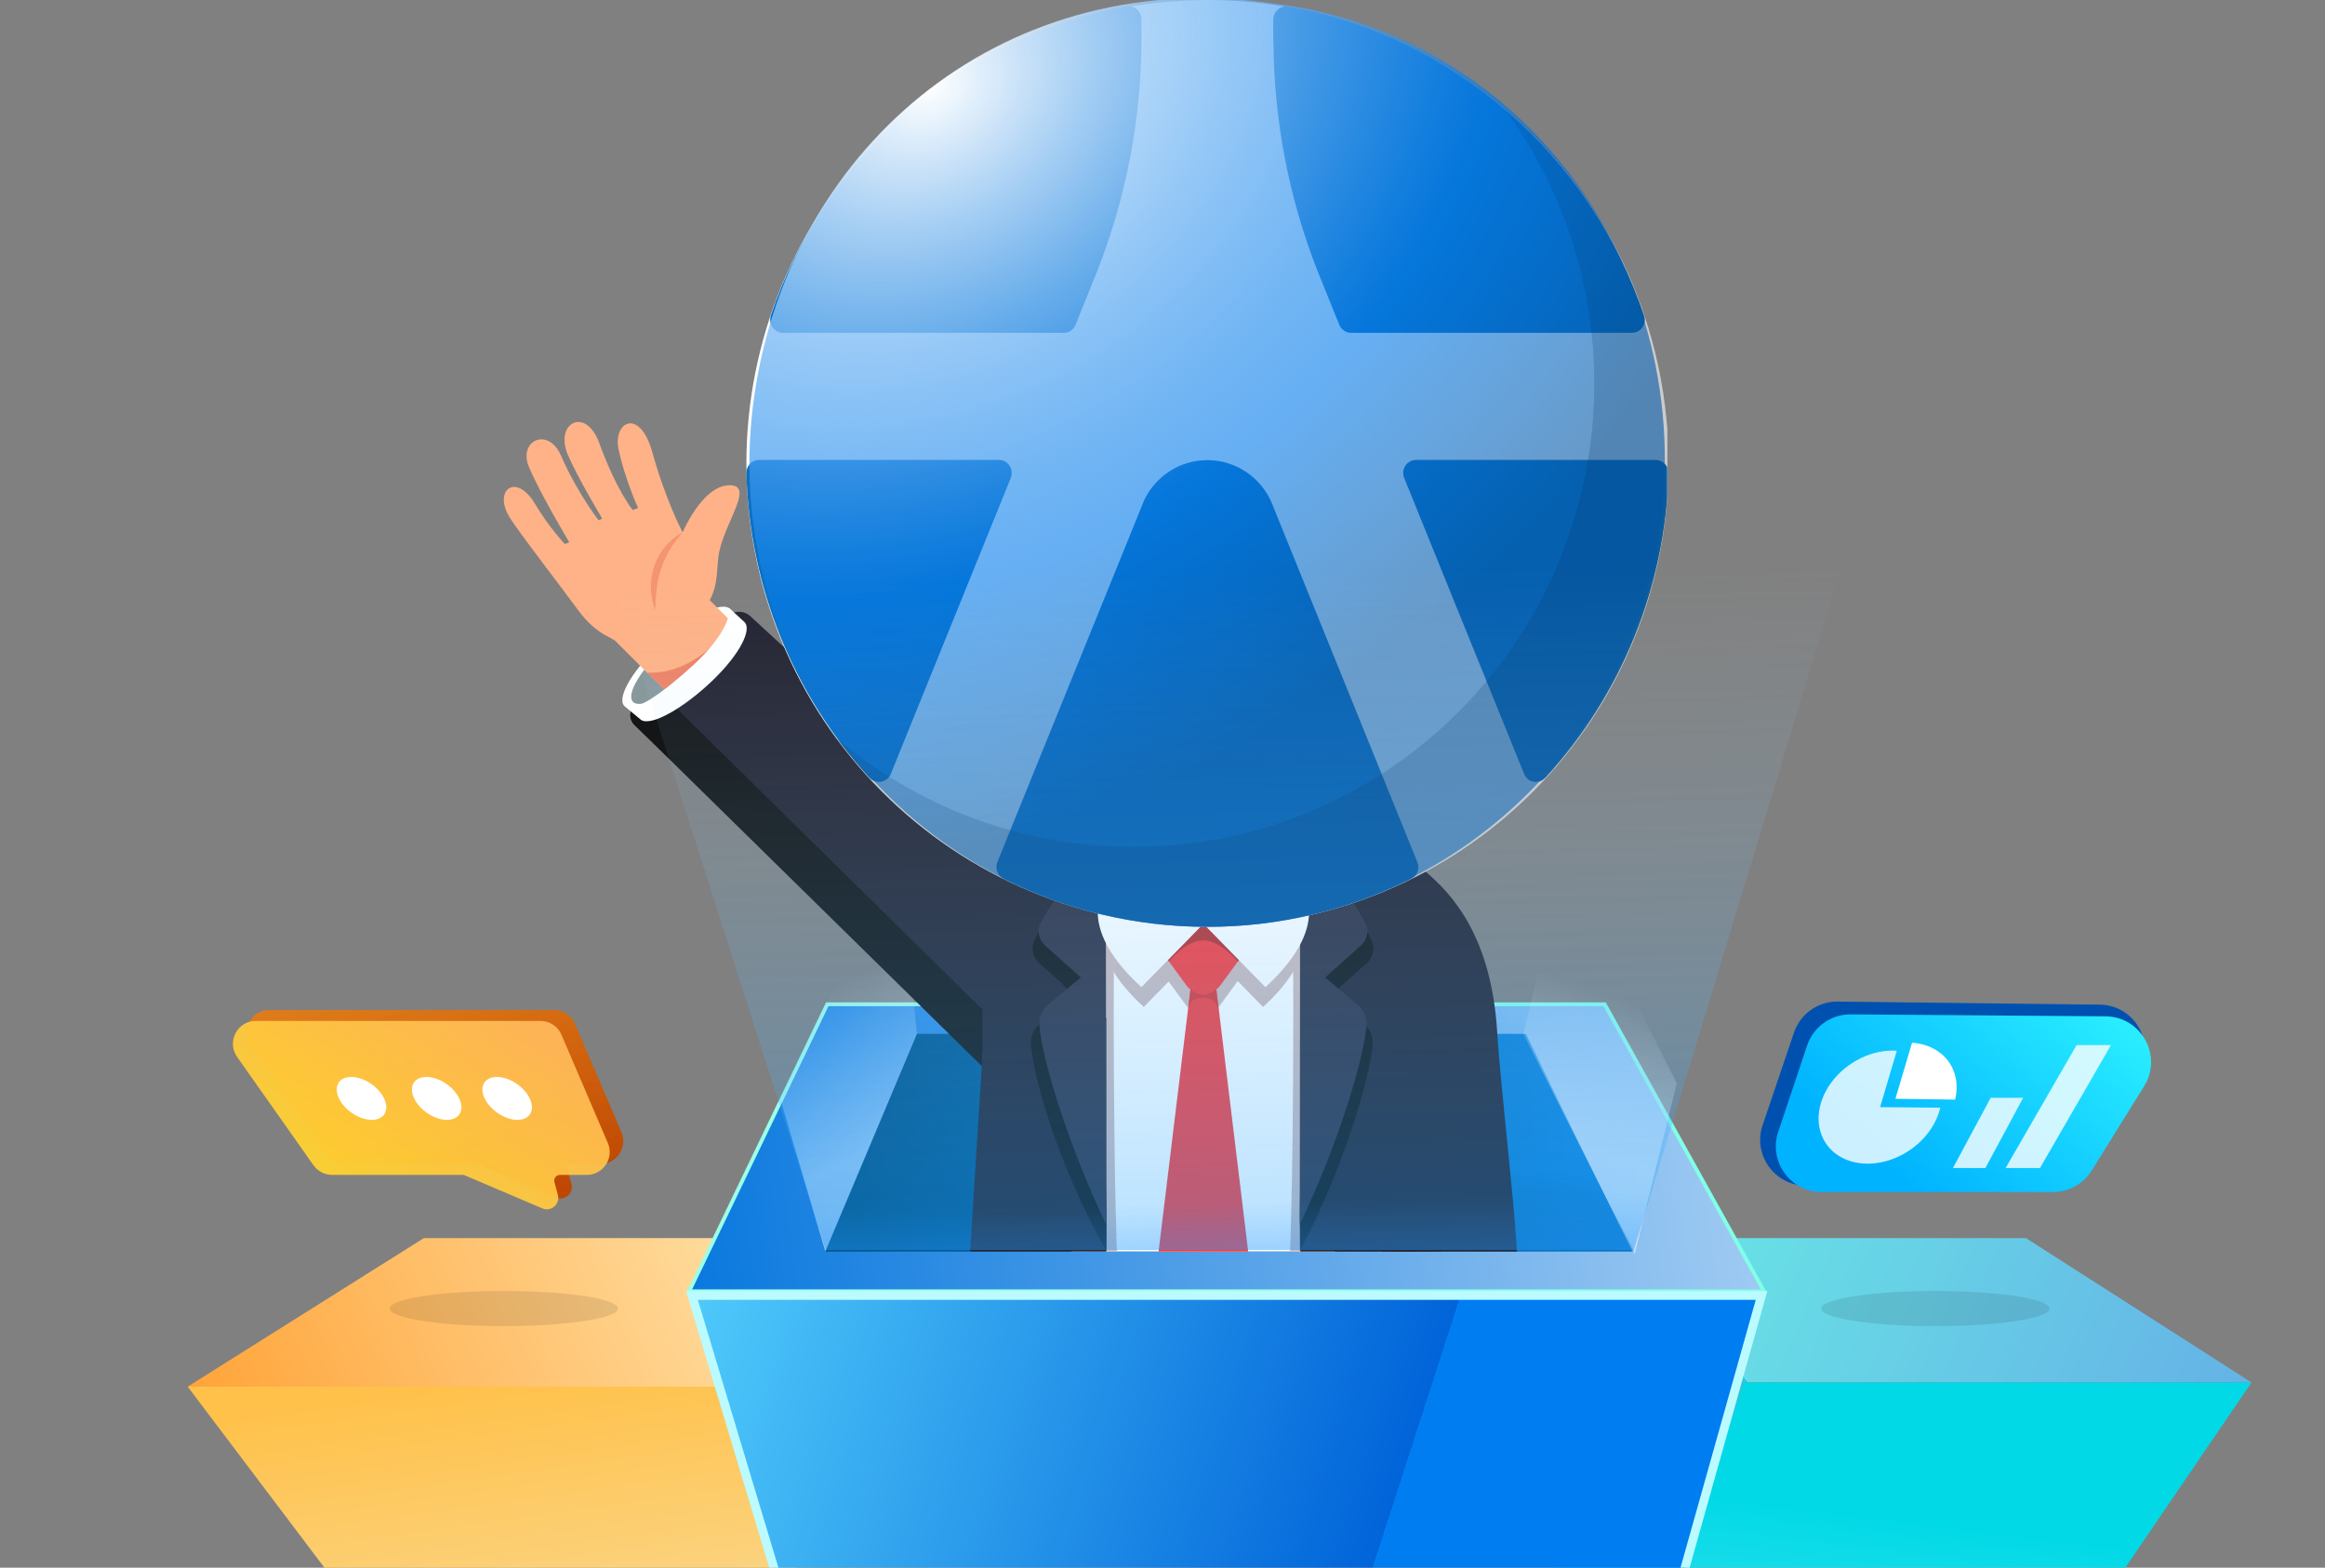 <svg width="482" height="325" viewBox="0 0 482 325" fill="none" xmlns="http://www.w3.org/2000/svg">
<rect x="0" y="0" width="482" height="325" fill="#808080" stroke="none"/>
<g clip-path="url(#clip0_1413_24446)">
<path d="M148.393 286.694L167.517 256.664L235.044 442.512H216.784L148.393 286.694Z" fill="url(#paint0_linear_1413_24446)"/>
<path d="M87.882 256.664H167.995L148.393 287.464H38.908L87.882 256.664Z" fill="url(#paint1_linear_1413_24446)"/>
<path d="M38.908 287.463H148.871L216.762 442.234H155.803L38.908 287.463Z" fill="url(#paint2_linear_1413_24446)"/>
<path fill-rule="evenodd" clip-rule="evenodd" d="M55.847 209.377C52.003 209.377 49.755 213.71 51.97 216.852L67.792 239.298C68.681 240.558 70.127 241.308 71.669 241.308H98.955L115.242 248.252C117.062 249.027 118.975 247.366 118.463 245.456L117.351 241.308H124.464C127.869 241.308 130.164 237.827 128.824 234.698L119.209 212.252C118.462 210.508 116.747 209.377 114.85 209.377H55.847Z" fill="url(#paint3_linear_1413_24446)"/>
<path fill-rule="evenodd" clip-rule="evenodd" d="M53.034 211.639C49.19 211.639 46.943 215.972 49.158 219.114L64.98 241.559C65.868 242.82 67.314 243.57 68.856 243.57H95.9C96.06 243.57 96.218 243.602 96.365 243.665L112.43 250.513C114.249 251.289 116.162 249.628 115.65 247.718L114.939 245.062C114.737 244.309 115.304 243.57 116.084 243.57H121.652C125.056 243.57 127.352 240.089 126.011 236.959L116.397 214.514C115.65 212.77 113.935 211.639 112.037 211.639H53.034Z" fill="url(#paint4_linear_1413_24446)" fill-opacity="0.95"/>
<path d="M108.681 226.046C110.734 228.325 110.814 230.917 108.86 231.835C106.905 232.754 103.656 231.65 101.603 229.371C99.549 227.092 99.469 224.5 101.424 223.581C103.378 222.663 106.627 223.766 108.681 226.046Z" fill="white"/>
<path d="M94.067 226.046C96.121 228.325 96.201 230.917 94.246 231.835C92.292 232.754 89.043 231.65 86.99 229.371C84.936 227.092 84.856 224.5 86.811 223.581C88.765 222.663 92.014 223.766 94.067 226.046Z" fill="white"/>
<path d="M78.486 226.046C80.539 228.325 80.619 230.917 78.665 231.835C76.71 232.754 73.461 231.65 71.407 229.371C69.354 227.092 69.274 224.5 71.228 223.581C73.183 222.663 76.432 223.766 78.486 226.046Z" fill="white"/>
<path d="M362.209 285.839L343.947 256.664L275.591 475.635L292.748 486.711L362.209 285.839Z" fill="url(#paint5_linear_1413_24446)"/>
<path d="M419.994 256.664H343.492L362.211 286.587H466.76L419.994 256.664Z" fill="url(#paint6_linear_1413_24446)" fill-opacity="0.8"/>
<path d="M466.76 286.586H361.754L293.861 480.077H335L466.76 286.586Z" fill="url(#paint7_linear_1413_24446)"/>
<path d="M371.908 214.075C373.226 210.185 376.897 207.585 381.004 207.634L435.302 208.272C442.706 208.359 447.16 216.516 443.229 222.792L431.616 241.335C429.882 244.105 426.844 245.786 423.577 245.786H374.395C367.901 245.786 363.327 239.408 365.41 233.257L371.908 214.075Z" fill="#0051AF"/>
<path d="M374.627 216.761C375.93 212.867 379.591 210.254 383.696 210.286L436.513 210.696C443.92 210.754 448.406 218.9 444.495 225.19L433.642 242.644C431.91 245.428 428.865 247.121 425.586 247.121H377.644C371.165 247.121 366.593 240.769 368.649 234.625L374.627 216.761Z" fill="url(#paint8_linear_1413_24446)"/>
<path opacity="0.8" d="M430.503 216.66H437.631L422.911 242.149L415.783 242.149L430.503 216.66Z" fill="white"/>
<path opacity="0.8" d="M412.695 227.584H419.427L411.593 242.149L404.861 242.149L412.695 227.584Z" fill="white"/>
<path opacity="0.8" d="M393.231 217.829C390.77 217.662 388.157 218.204 385.731 219.383C383.305 220.561 381.179 222.323 379.627 224.44C378.076 226.557 377.171 228.931 377.029 231.254C376.888 233.576 377.517 235.742 378.835 237.468C380.153 239.194 382.099 240.402 384.421 240.935C386.743 241.468 389.333 241.302 391.855 240.457C394.378 239.613 396.717 238.129 398.57 236.199C400.422 234.269 401.701 231.981 402.243 229.633L389.771 229.52L393.231 217.829Z" fill="white"/>
<path d="M396.39 216.165C399.511 216.374 402.176 217.713 403.839 219.905C405.501 222.097 406.035 224.978 405.33 227.955L392.943 227.788L396.39 216.165Z" fill="white"/>
<path d="M142.859 267.701L171.5 208.199H332.663L365.71 267.701H142.859Z" fill="url(#paint9_linear_1413_24446)" stroke="url(#paint10_linear_1413_24446)" stroke-width="0.797"/>
<path d="M190.082 214.328H316.313L338.378 259.45H171.096L190.082 214.328Z" fill="url(#paint11_linear_1413_24446)"/>
<path d="M203.631 468.632L143.449 268.565H365.186L308.987 468.632H203.631Z" fill="url(#paint12_linear_1413_24446)" stroke="#BBFBFF" stroke-width="1.821"/>
<path d="M177.766 243.041H330.168L338.891 259.449H171.096L177.766 243.041Z" fill="url(#paint13_linear_1413_24446)"/>
<path d="M324.522 178.949L347.613 224.584L338.89 259.964L315.799 214.329L324.522 178.949Z" fill="url(#paint14_linear_1413_24446)"/>
<path d="M186.492 176.387L161.861 228.174L171.098 259.452L190.084 214.33L186.492 176.387Z" fill="url(#paint15_linear_1413_24446)"/>
<g clip-path="url(#clip1_1413_24446)">
<path d="M131.498 150.256L132.603 151.332C142.826 161.215 196.663 211.585 203.67 218.138C204.158 218.597 204.42 218.841 204.42 218.841L215.039 182.487C215.039 182.487 180.788 150.916 155.444 127.645C154.478 126.789 153.024 126.583 151.802 127.152C147.039 129.357 135.7 135.858 131.467 145.659C131.231 146.209 131.015 146.764 130.825 147.333C130.481 148.367 130.727 149.476 131.498 150.256Z" fill="#252533"/>
<path d="M131.498 150.259L132.603 151.335L203.67 221.135V209.277L139.857 146.456L131.467 145.662C131.231 146.212 131.015 146.767 130.825 147.336C130.481 148.37 130.727 149.479 131.498 150.259Z" fill="#131516"/>
<path d="M144.305 138.751C138.386 144.415 131.846 147.916 129.704 146.572C127.556 145.228 130.618 139.545 136.537 133.882C142.455 128.218 148.995 124.717 151.138 126.061C153.285 127.405 150.223 133.088 144.305 138.751Z" fill="white"/>
<path d="M144.247 138.824C139.058 143.789 133.334 146.855 131.454 145.679C129.574 144.502 132.256 139.522 137.445 134.557C142.628 129.592 148.357 126.526 150.237 127.703C152.117 128.879 149.436 133.859 144.247 138.824Z" fill="#88999D"/>
<path d="M105.552 107.075C107.33 110.089 116.716 122.158 119.634 126.195C121.73 129.094 123.867 130.902 125.984 131.944C126.529 132.212 127.048 132.518 127.546 132.853L134.173 139.478L140.457 145.539L152.427 132.385L153.747 130.935L153.244 130.457L151.929 129.218L147.135 124.415C149.062 120.919 148.492 117.188 149.118 114.318C150.526 107.884 156.383 100.56 151.24 100.594C145.599 100.627 141.52 110.366 141.52 110.366C141.52 110.366 138.032 103.837 135.242 93.777C132.653 84.426 127.063 87.42 128.224 93.06C129.503 99.25 132.288 105.315 132.288 105.315L131.173 105.731C131.173 105.731 127.854 101.78 124.237 91.864C121.412 84.124 114.866 87.712 117.738 94.328C119.876 99.254 124.849 107.52 124.849 107.52L124.109 107.869C124.109 107.869 119.742 102.325 116.326 94.5C113.649 88.363 107.402 91.347 109.626 96.729C111.851 102.11 118.016 112.423 118.016 112.423L117.106 112.777C117.106 112.777 113.844 109.386 110.916 104.459C107.037 97.934 102.259 101.512 105.552 107.075Z" fill="#FFB287"/>
<path d="M134.173 139.477L140.456 145.538L152.427 132.383L153.243 130.456L153.557 129.714L152.314 128.652C152.314 128.652 152.18 128.858 151.928 129.217C150.305 131.494 143.677 139.85 134.204 139.439L134.173 139.477Z" fill="#ED8366"/>
<path opacity="0.64" d="M141.525 110.365C141.525 110.365 141.479 110.418 141.397 110.518C141.31 110.624 141.176 110.772 141.006 110.968C140.847 111.159 140.657 111.394 140.441 111.662C140.231 111.929 139.999 112.24 139.763 112.58C139.64 112.747 139.517 112.924 139.403 113.116C139.28 113.302 139.157 113.494 139.028 113.69C138.802 114.101 138.53 114.512 138.314 114.972C138.201 115.197 138.083 115.421 137.965 115.656C137.862 115.895 137.759 116.134 137.652 116.373L137.487 116.737L137.354 117.11L137.081 117.861C136.907 118.363 136.794 118.885 136.629 119.382C136.532 119.894 136.419 120.401 136.311 120.894C136.249 121.391 136.172 121.869 136.1 122.333C136.054 122.563 136.059 122.788 136.038 123.008C136.018 123.228 136.002 123.438 135.982 123.644C135.951 124.051 135.895 124.429 135.905 124.763C135.905 125.098 135.884 125.395 135.874 125.634C135.848 126.122 135.817 126.409 135.817 126.409C135.817 126.409 135.715 126.146 135.571 125.672C135.499 125.438 135.406 125.146 135.319 124.811C135.211 124.476 135.155 124.094 135.098 123.673C135.047 123.252 134.949 122.793 134.949 122.305C134.949 121.817 134.934 121.295 134.949 120.76C135.011 120.224 135.078 119.674 135.165 119.109C135.304 118.559 135.432 117.99 135.612 117.44C135.833 116.899 135.992 116.34 136.28 115.833C136.413 115.579 136.542 115.321 136.675 115.072C136.819 114.828 136.973 114.594 137.128 114.364C137.41 113.891 137.78 113.494 138.088 113.097C138.432 112.719 138.751 112.365 139.09 112.073C139.26 111.925 139.409 111.776 139.568 111.652C139.732 111.528 139.881 111.413 140.03 111.303C140.318 111.083 140.59 110.915 140.811 110.781C141.037 110.643 141.212 110.557 141.335 110.494C141.464 110.427 141.536 110.389 141.536 110.389L141.525 110.365Z" fill="#ED8366"/>
<path d="M154.306 128.936L151.239 126.113C151.249 126.142 151.008 126.147 151.018 126.175C151.619 128.318 148.989 133.073 143.779 137.833C137.511 143.558 131.665 147.777 129.522 146.433L132.913 149.256C135.061 150.6 141.734 146.802 147.653 141.138C153.571 135.474 155.914 130.385 154.311 128.936H154.306Z" fill="white"/>
<path d="M312.881 263.372C309.787 265.076 300.695 268.047 286.322 266.528L286.937 207.111L275.948 180.344L278.204 172.987C278.204 172.987 272.222 169.016 277.375 169.957C282.844 170.957 287.467 173.928 295.397 180.573C301.259 185.485 309.24 194.376 310.403 214.216C311.026 224.766 314.462 253.822 314.513 260.75C314.513 261.809 313.906 262.809 312.872 263.38L312.881 263.372Z" fill="#252533"/>
<path d="M288.757 269.308L294.064 269.345L291.107 201.727L288.621 267.789C288.586 268.345 288.638 268.856 288.766 269.308H288.757Z" fill="#272735"/>
<path d="M293.836 186.191L289.752 221.808L278.321 204.114L270.101 191.385L265.071 183.603C265.071 183.603 265.153 183.517 265.313 183.368C266.556 182.187 272.428 176.963 279.374 176.801C284.07 176.691 289.259 178.886 293.836 186.191Z" fill="#252533"/>
<path d="M258.526 185.467H240.133C216.917 185.467 204.16 204.902 204.16 226.518H295.973C295.973 204.902 281.742 185.467 258.526 185.467Z" fill="#252533"/>
<path d="M276.724 281.12H222.092V204.313C222.092 193.311 231.668 184.395 243.485 184.395H255.332C267.148 184.395 276.724 193.311 276.724 204.313V281.12Z" fill="white"/>
<path d="M230.907 200.564C230.907 200.564 230.521 271 233.219 280.567C235.885 290.024 224.613 282.997 224.613 282.997L225.985 189.49L230.907 200.564Z" fill="#CEBABA"/>
<path d="M268.096 200.566C268.096 200.566 268.481 271.002 265.784 280.569C263.118 290.026 274.389 282.999 274.389 282.999L273.018 191.727L268.096 200.566Z" fill="#CEBABA"/>
<path d="M259.469 267.924L252.065 209.264C252.379 209.03 252.666 208.748 252.908 208.418L256.545 203.443C258.117 201.295 257.336 198.358 254.87 197.138L254.768 197.091C251.413 195.431 247.39 195.431 244.035 197.091L243.933 197.138C241.472 198.358 240.691 201.295 242.258 203.443L245.895 208.418C246.173 208.796 246.501 209.107 246.866 209.36L239.478 267.924C239.412 268.326 239.55 268.732 239.853 269.029L248.449 277.404C249.003 277.945 249.933 277.945 250.488 277.404L259.083 269.029C259.386 268.737 259.525 268.326 259.458 267.924H259.469Z" fill="#CEBABA"/>
<path d="M249.482 179.623C234.275 179.623 217.902 191.165 237.116 208.749L249.482 196.107L261.848 208.749C281.063 191.161 264.69 179.623 249.482 179.623Z" fill="#CEBABA"/>
<path d="M256.62 199.324L252.977 204.299C251.297 206.599 247.655 206.599 245.975 204.299L242.337 199.324C240.765 197.181 241.546 194.239 244.007 193.019L244.11 192.971C247.465 191.312 251.487 191.312 254.842 192.971L254.945 193.019C257.406 194.239 258.187 197.181 256.62 199.324Z" fill="#F93E3E"/>
<path d="M256.62 199.324C256.62 199.324 252.998 194.942 249.401 194.942C245.805 194.942 242.337 199.324 242.337 199.324C240.765 197.181 241.546 194.239 244.007 193.019L244.11 192.971C247.465 191.312 251.487 191.312 254.842 192.971L254.945 193.019C257.406 194.239 258.187 197.181 256.62 199.324Z" fill="#BA3131"/>
<path d="M300.745 292.696L281.782 291.261C274.991 291.261 269.488 284.234 269.488 275.562L269.858 211.564H295.977L300.745 292.696Z" fill="#252533"/>
<path d="M229.335 211.079V275.483C229.335 284.155 223.062 291.182 215.319 291.182L199.028 292.617L204.166 211.079L206.863 197.623L229.335 211.079Z" fill="#252533"/>
<path d="M213.876 195.157C213.136 196.716 213.748 198.635 215.032 199.725L222.939 206.436L215.571 212.272C214.272 213.301 213.578 214.97 213.727 216.678C214.292 223.15 218.952 240.753 229.335 259.293L229.371 254.816L228.523 194.645C228.523 194.645 226.776 179.74 247.476 179.74C247.476 179.74 222.348 177.257 213.871 195.162L213.876 195.157Z" fill="#131516"/>
<path d="M282.784 212.275C284.038 213.303 284.706 214.968 284.562 216.68C284.022 223.152 278.536 242.42 269.499 259.296L269.463 251.757L270.28 194.643C270.28 194.643 270.434 193.285 270.1 191.385C269.678 189.018 268.502 185.818 265.312 183.368C266.555 182.187 272.427 176.963 279.373 176.801C277.359 183.502 277.251 185.435 279.558 187.736C281.433 189.611 283.164 192.404 284.423 195.16C285.137 196.719 284.546 198.637 283.308 199.728L278.32 204.114L275.674 206.439L282.784 212.275Z" fill="#131516"/>
<path d="M204.962 186.189L209.046 221.806L220.477 204.112L228.697 191.384L233.727 183.601C233.727 183.601 233.645 183.515 233.486 183.366C232.242 182.185 226.37 176.961 219.424 176.799C214.728 176.689 209.539 178.884 204.962 186.189Z" fill="#252533"/>
<path d="M216.013 212.275C214.76 213.303 214.092 214.968 214.236 216.68C214.775 223.152 220.262 242.42 229.299 259.296L229.335 251.757L228.518 194.643C228.518 194.643 228.364 193.285 228.698 191.385C229.119 189.018 230.296 185.818 233.486 183.368C232.243 182.187 226.371 176.963 219.425 176.801C221.439 183.502 221.547 185.435 219.24 187.736C217.365 189.611 215.633 192.404 214.375 195.16C213.66 196.719 214.251 198.637 215.489 199.728L220.478 204.114L223.124 206.439L216.013 212.275Z" fill="#131516"/>
<path d="M281.579 208.377L274.726 202.641L282.083 196.045C283.28 194.973 283.927 193.05 283.157 191.553C271.849 169.564 251.89 174.955 251.89 174.955C269.537 175.782 269.522 191.046 269.522 191.046L269.455 253.862C277.896 236.168 282.766 219.077 283.29 212.71C283.429 211.027 282.782 209.386 281.574 208.377H281.579Z" fill="#323244"/>
<path d="M217.204 208.377L224.058 202.641L216.701 196.045C215.504 194.973 214.857 193.05 215.627 191.553C226.935 169.564 246.894 174.955 246.894 174.955C229.247 175.782 229.262 191.046 229.262 191.046L229.329 253.862C220.888 236.168 216.018 219.077 215.494 212.71C215.355 211.027 216.002 209.386 217.209 208.377H217.204Z" fill="#323244"/>
<path d="M249.48 174.391C233.682 174.391 216.666 186.383 236.631 204.655L249.48 191.52L262.329 204.655C282.293 186.383 265.283 174.391 249.48 174.391Z" fill="white"/>
<path d="M235.563 181.469C235.563 187.032 241.394 191.538 248.961 191.538C256.529 191.538 262.663 187.032 262.663 181.469V169.711H235.558V181.469H235.563Z" fill="#FFB287"/>
<path d="M235.563 178.426C235.563 183.043 241.394 186.783 248.961 186.783C256.529 186.783 262.663 183.043 262.663 178.426V160.785H235.558V178.426H235.563Z" fill="#F58D6C"/>
<path d="M259.092 266.346L250.497 274.726C249.942 275.267 249.012 275.267 248.457 274.726L239.862 266.346C239.559 266.054 239.42 265.647 239.487 265.241L246.377 208.528L246.782 205.189L246.931 203.965H252.028L252.177 205.189L252.68 209.351C252.68 209.351 252.686 209.356 252.686 209.361L259.467 265.241C259.534 265.647 259.395 266.054 259.092 266.346Z" fill="#F93E3E"/>
<path d="M223.082 97.586C223.226 97.873 223.359 98.184 223.488 98.519C223.323 98.213 223.19 97.902 223.082 97.586Z" fill="#993E39"/>
<path opacity="0.48" d="M252.687 209.359C252.687 209.359 252.687 209.354 252.682 209.349C252.235 207.943 251.305 206.819 249.532 206.819C248.058 206.819 247.03 207.321 246.378 208.526L246.784 205.188C246.784 205.188 248.248 206.226 249.445 206.226C250.642 206.226 252.178 205.188 252.178 205.188L252.687 209.359Z" fill="#BA3131"/>
<g clip-path="url(#clip2_1413_24446)">
<path d="M345.907 96.075C345.907 108.69 343.435 121.183 338.631 132.838C333.827 144.494 326.786 155.084 317.91 164.005C309.034 172.925 298.496 180.001 286.899 184.828C275.302 189.656 262.873 192.14 250.321 192.139C237.769 192.14 225.339 189.656 213.743 184.828C202.146 180.001 191.609 172.925 182.733 164.005C173.857 155.084 166.817 144.494 162.013 132.838C157.21 121.183 154.738 108.69 154.738 96.075C154.738 83.458 157.21 70.966 162.013 59.309C166.816 47.653 173.857 37.062 182.732 28.141C191.608 19.22 202.145 12.143 213.742 7.314C225.339 2.486 237.768 0 250.321 0C262.874 -7.80276e-09 275.303 2.485 286.901 7.313C298.498 12.141 309.035 19.218 317.911 28.14C326.787 37.061 333.828 47.652 338.632 59.309C343.435 70.965 345.907 83.458 345.907 96.075Z" fill="white"/>
<path d="M209.551 99.076V99.035C209.682 98.722 209.744 98.386 209.735 98.047C209.739 97.692 209.673 97.34 209.541 97.011C209.409 96.682 209.214 96.383 208.967 96.132C208.72 95.88 208.426 95.68 208.103 95.544C207.779 95.408 207.432 95.339 207.081 95.34H157.392C157.044 95.338 156.698 95.407 156.376 95.541C156.054 95.675 155.761 95.873 155.514 96.123C155.267 96.372 155.072 96.668 154.939 96.994C154.806 97.32 154.737 97.67 154.738 98.023V98.111C155.378 121.598 164.45 144.044 180.255 161.25C180.274 161.267 180.295 161.281 180.318 161.291C180.562 161.548 180.855 161.753 181.179 161.893C181.503 162.032 181.851 162.104 182.203 162.103C182.731 162.103 183.246 161.945 183.685 161.65C184.124 161.354 184.467 160.934 184.67 160.441L209.551 99.076ZM293.855 178.799C293.832 178.772 293.82 178.737 293.822 178.701L263.846 104.754C263.821 104.714 263.806 104.669 263.803 104.622C262.719 101.892 260.853 99.554 258.444 97.908C256.035 96.263 253.195 95.386 250.289 95.39C247.563 95.388 244.891 96.162 242.579 97.623C240.267 99.085 238.408 101.176 237.214 103.657L206.767 178.721C206.636 179.051 206.57 179.404 206.573 179.76C206.577 180.232 206.703 180.694 206.937 181.101C207.172 181.508 207.507 181.846 207.91 182.081C207.93 182.122 207.967 182.122 208.027 182.166C221.174 188.739 235.643 192.15 250.306 192.135C264.967 192.158 279.436 188.749 292.581 182.176C292.608 182.165 292.631 182.146 292.648 182.122C293.075 181.897 293.431 181.556 293.678 181.138C293.925 180.72 294.052 180.24 294.046 179.753C294.046 179.418 293.984 179.087 293.861 178.776L293.855 178.799ZM345.907 98.131C345.897 98.107 345.889 98.081 345.887 98.054C345.889 97.699 345.823 97.347 345.69 97.019C345.558 96.691 345.363 96.392 345.117 96.14C344.87 95.889 344.577 95.689 344.253 95.553C343.93 95.417 343.583 95.347 343.233 95.347H293.544C293.194 95.347 292.848 95.417 292.525 95.553C292.202 95.689 291.909 95.889 291.663 96.141C291.417 96.392 291.222 96.692 291.091 97.02C290.959 97.348 290.893 97.7 290.897 98.054C290.891 98.41 290.961 98.763 291.104 99.089L315.969 160.441C316.162 160.935 316.498 161.357 316.933 161.653C317.368 161.95 317.881 162.107 318.405 162.103C318.751 162.106 319.094 162.039 319.413 161.906C319.733 161.773 320.023 161.577 320.267 161.328C320.297 161.297 320.332 161.271 320.371 161.25C336.163 144.043 345.239 121.61 345.907 98.131Z" fill="#0C70C3"/>
<path d="M263.959 8.541H263.999C264.079 24.788 267.154 40.878 273.064 55.983L277.657 67.343C277.825 67.744 278.085 68.099 278.415 68.379C278.745 68.659 279.135 68.856 279.555 68.953H279.582C279.662 68.963 279.741 68.979 279.819 69.001H279.849H280.096H338.312C339.018 69.001 339.695 68.719 340.196 68.215C340.697 67.712 340.981 67.029 340.986 66.314C340.985 66.031 340.935 65.751 340.839 65.485V65.461C335.323 49.081 325.573 34.495 312.604 23.221C299.635 11.946 283.919 4.394 267.091 1.351C267.05 1.347 267.008 1.347 266.967 1.351C266.857 1.34 266.737 1.324 266.633 1.324C265.929 1.324 265.253 1.605 264.753 2.106C264.252 2.607 263.967 3.288 263.959 4V8.541Z" fill="#0C70C3"/>
<path d="M220.517 69.001H162.319L162.315 69.011C161.611 69.006 160.938 68.719 160.441 68.214C159.944 67.71 159.664 67.027 159.661 66.314C159.661 66.033 159.704 65.753 159.788 65.485C159.794 65.463 159.794 65.44 159.788 65.418C165.311 49.05 175.061 34.476 188.025 23.21C200.989 11.944 216.695 4.395 233.513 1.347C233.556 1.343 233.6 1.343 233.643 1.347C233.76 1.337 233.867 1.32 233.977 1.32C234.327 1.316 234.674 1.383 234.998 1.515C235.322 1.648 235.618 1.844 235.866 2.093C236.115 2.342 236.312 2.639 236.447 2.966C236.582 3.292 236.651 3.643 236.651 3.997V8.538C236.553 24.776 233.474 40.855 227.57 55.953L222.971 67.332C222.784 67.793 222.475 68.192 222.079 68.486C221.683 68.781 221.214 68.959 220.725 69.001H220.517Z" fill="#0C70C3"/>
</g>
<g opacity="0.2">
<path fill-rule="evenodd" clip-rule="evenodd" d="M234.928 175.571C287.718 175.571 330.513 132.559 330.513 79.502C330.513 58.241 323.641 38.593 312.009 22.68C332.742 40.302 345.907 66.64 345.907 96.068C345.907 149.126 303.112 192.137 250.323 192.137C218.686 192.137 190.64 176.69 173.242 152.89C189.89 167.04 211.418 175.571 234.928 175.571Z" fill="black"/>
</g>
<path style="mix-blend-mode:overlay" d="M156.395 81.919C164.048 29.348 209.276 -7.358 264.092 0.731C317.307 7.352 351.729 57.352 344.079 109.923C336.426 162.494 288.209 198.843 236.382 191.112C184.556 183.377 148.745 134.491 156.395 81.919Z" fill="url(#paint16_radial_1413_24446)"/>
</g>
<g style="mix-blend-mode:screen">
<path d="M97.17 27.311H409.108L338.709 259.14H171.21L97.17 27.311Z" fill="url(#paint17_linear_1413_24446)"/>
</g>
<g style="mix-blend-mode:darken">
<ellipse cx="401.217" cy="271.276" rx="23.668" ry="3.641" fill="black" fill-opacity="0.1"/>
</g>
<g style="mix-blend-mode:darken">
<ellipse cx="104.452" cy="271.276" rx="23.668" ry="3.641" fill="black" fill-opacity="0.1"/>
</g>
</g>
<defs>
<linearGradient id="paint0_linear_1413_24446" x1="164.733" y1="256.664" x2="200.163" y2="439.403" gradientUnits="userSpaceOnUse">
<stop stop-color="#E89900"/>
<stop offset="0.635" stop-color="#DE9B18" stop-opacity="0.53"/>
<stop offset="1" stop-color="#F2FEFF"/>
</linearGradient>
<linearGradient id="paint1_linear_1413_24446" x1="38.908" y1="287.464" x2="151.97" y2="237.653" gradientUnits="userSpaceOnUse">
<stop stop-color="#FFA439"/>
<stop offset="1" stop-color="#FFE0A5"/>
</linearGradient>
<linearGradient id="paint2_linear_1413_24446" x1="91.977" y1="287.463" x2="114.459" y2="448.073" gradientUnits="userSpaceOnUse">
<stop stop-color="#FFC14A"/>
<stop offset="1" stop-color="#F2FEFF"/>
</linearGradient>
<linearGradient id="paint3_linear_1413_24446" x1="119.478" y1="249.9" x2="100.02" y2="192.929" gradientUnits="userSpaceOnUse">
<stop stop-color="#BB4300"/>
<stop offset="1" stop-color="#F87B00" stop-opacity="0.79"/>
</linearGradient>
<linearGradient id="paint4_linear_1413_24446" x1="126.4" y1="217.036" x2="89.257" y2="277.331" gradientUnits="userSpaceOnUse">
<stop stop-color="#FFB55D"/>
<stop offset="1" stop-color="#FFDB1F"/>
</linearGradient>
<linearGradient id="paint5_linear_1413_24446" x1="346.605" y1="256.664" x2="208.626" y2="342.532" gradientUnits="userSpaceOnUse">
<stop stop-color="#26C8DE"/>
<stop offset="0.371" stop-color="#38BFD5"/>
<stop offset="1" stop-color="#F4FDFF"/>
</linearGradient>
<linearGradient id="paint6_linear_1413_24446" x1="466.76" y1="286.587" x2="358.198" y2="239.574" gradientUnits="userSpaceOnUse">
<stop stop-color="#5EBEFF"/>
<stop offset="1" stop-color="#61FBFF"/>
</linearGradient>
<linearGradient id="paint7_linear_1413_24446" x1="332.999" y1="477.986" x2="353.526" y2="310.464" gradientUnits="userSpaceOnUse">
<stop stop-color="#F2FEFF"/>
<stop offset="1" stop-color="#02D9E7"/>
</linearGradient>
<linearGradient id="paint8_linear_1413_24446" x1="392.118" y1="243.057" x2="438.089" y2="187.905" gradientUnits="userSpaceOnUse">
<stop stop-color="#00B3FF"/>
<stop offset="1" stop-color="#36FFFF"/>
</linearGradient>
<linearGradient id="paint9_linear_1413_24446" x1="493.161" y1="148.384" x2="119.345" y2="202.004" gradientUnits="userSpaceOnUse">
<stop stop-color="white"/>
<stop offset="1" stop-color="#0073DD"/>
</linearGradient>
<linearGradient id="paint10_linear_1413_24446" x1="361.066" y1="212.288" x2="245.88" y2="267.503" gradientUnits="userSpaceOnUse">
<stop stop-color="#7CFFE7"/>
<stop offset="1" stop-color="#9CFFE7"/>
</linearGradient>
<linearGradient id="paint11_linear_1413_24446" x1="335.116" y1="214.328" x2="174.509" y2="230.462" gradientUnits="userSpaceOnUse">
<stop stop-color="#0F87E1"/>
<stop offset="1" stop-color="#005083"/>
</linearGradient>
<linearGradient id="paint12_linear_1413_24446" x1="122.659" y1="267.637" x2="286.005" y2="320.452" gradientUnits="userSpaceOnUse">
<stop stop-color="#59D7FF"/>
<stop offset="1" stop-color="#0164D9"/>
<stop offset="1" stop-color="#007DF1"/>
</linearGradient>
<linearGradient id="paint13_linear_1413_24446" x1="251.658" y1="243.041" x2="251.658" y2="259.449" gradientUnits="userSpaceOnUse">
<stop stop-color="#004570" stop-opacity="0"/>
<stop offset="1" stop-color="#00609F" stop-opacity="0.41"/>
</linearGradient>
<linearGradient id="paint14_linear_1413_24446" x1="337.864" y1="207.15" x2="328.127" y2="237.92" gradientUnits="userSpaceOnUse">
<stop stop-color="white" stop-opacity="0"/>
<stop offset="1" stop-color="white" stop-opacity="0.5"/>
</linearGradient>
<linearGradient id="paint15_linear_1413_24446" x1="167.506" y1="206.639" x2="181.856" y2="237.925" gradientUnits="userSpaceOnUse">
<stop stop-color="white" stop-opacity="0"/>
<stop offset="1" stop-color="white" stop-opacity="0.5"/>
</linearGradient>
<radialGradient id="paint16_radial_1413_24446" cx="0" cy="0" r="1" gradientUnits="userSpaceOnUse" gradientTransform="translate(193.054 18.594) rotate(57.564) scale(149.486 193.556)">
<stop stop-color="white"/>
<stop offset="0.655" stop-color="#007AEB" stop-opacity="0.6"/>
<stop offset="1" stop-color="#0055A3" stop-opacity="0.6"/>
</radialGradient>
<linearGradient id="paint17_linear_1413_24446" x1="272.503" y1="118.343" x2="276.504" y2="279.773" gradientUnits="userSpaceOnUse">
<stop stop-color="#BDE7FF" stop-opacity="0"/>
<stop offset="0.808" stop-color="#27A4FF" stop-opacity="0.3"/>
<stop offset="1" stop-color="#2287FF" stop-opacity="0.77"/>
</linearGradient>
<clipPath id="clip0_1413_24446">
<rect width="481.184" height="325" fill="white" transform="translate(0.408)"/>
</clipPath>
<clipPath id="clip1_1413_24446">
<rect width="241.174" height="259.451" fill="white" transform="translate(104.451)"/>
</clipPath>
<clipPath id="clip2_1413_24446">
<rect width="191.169" height="192.139" fill="white" transform="translate(154.738)"/>
</clipPath>
</defs>
</svg>
